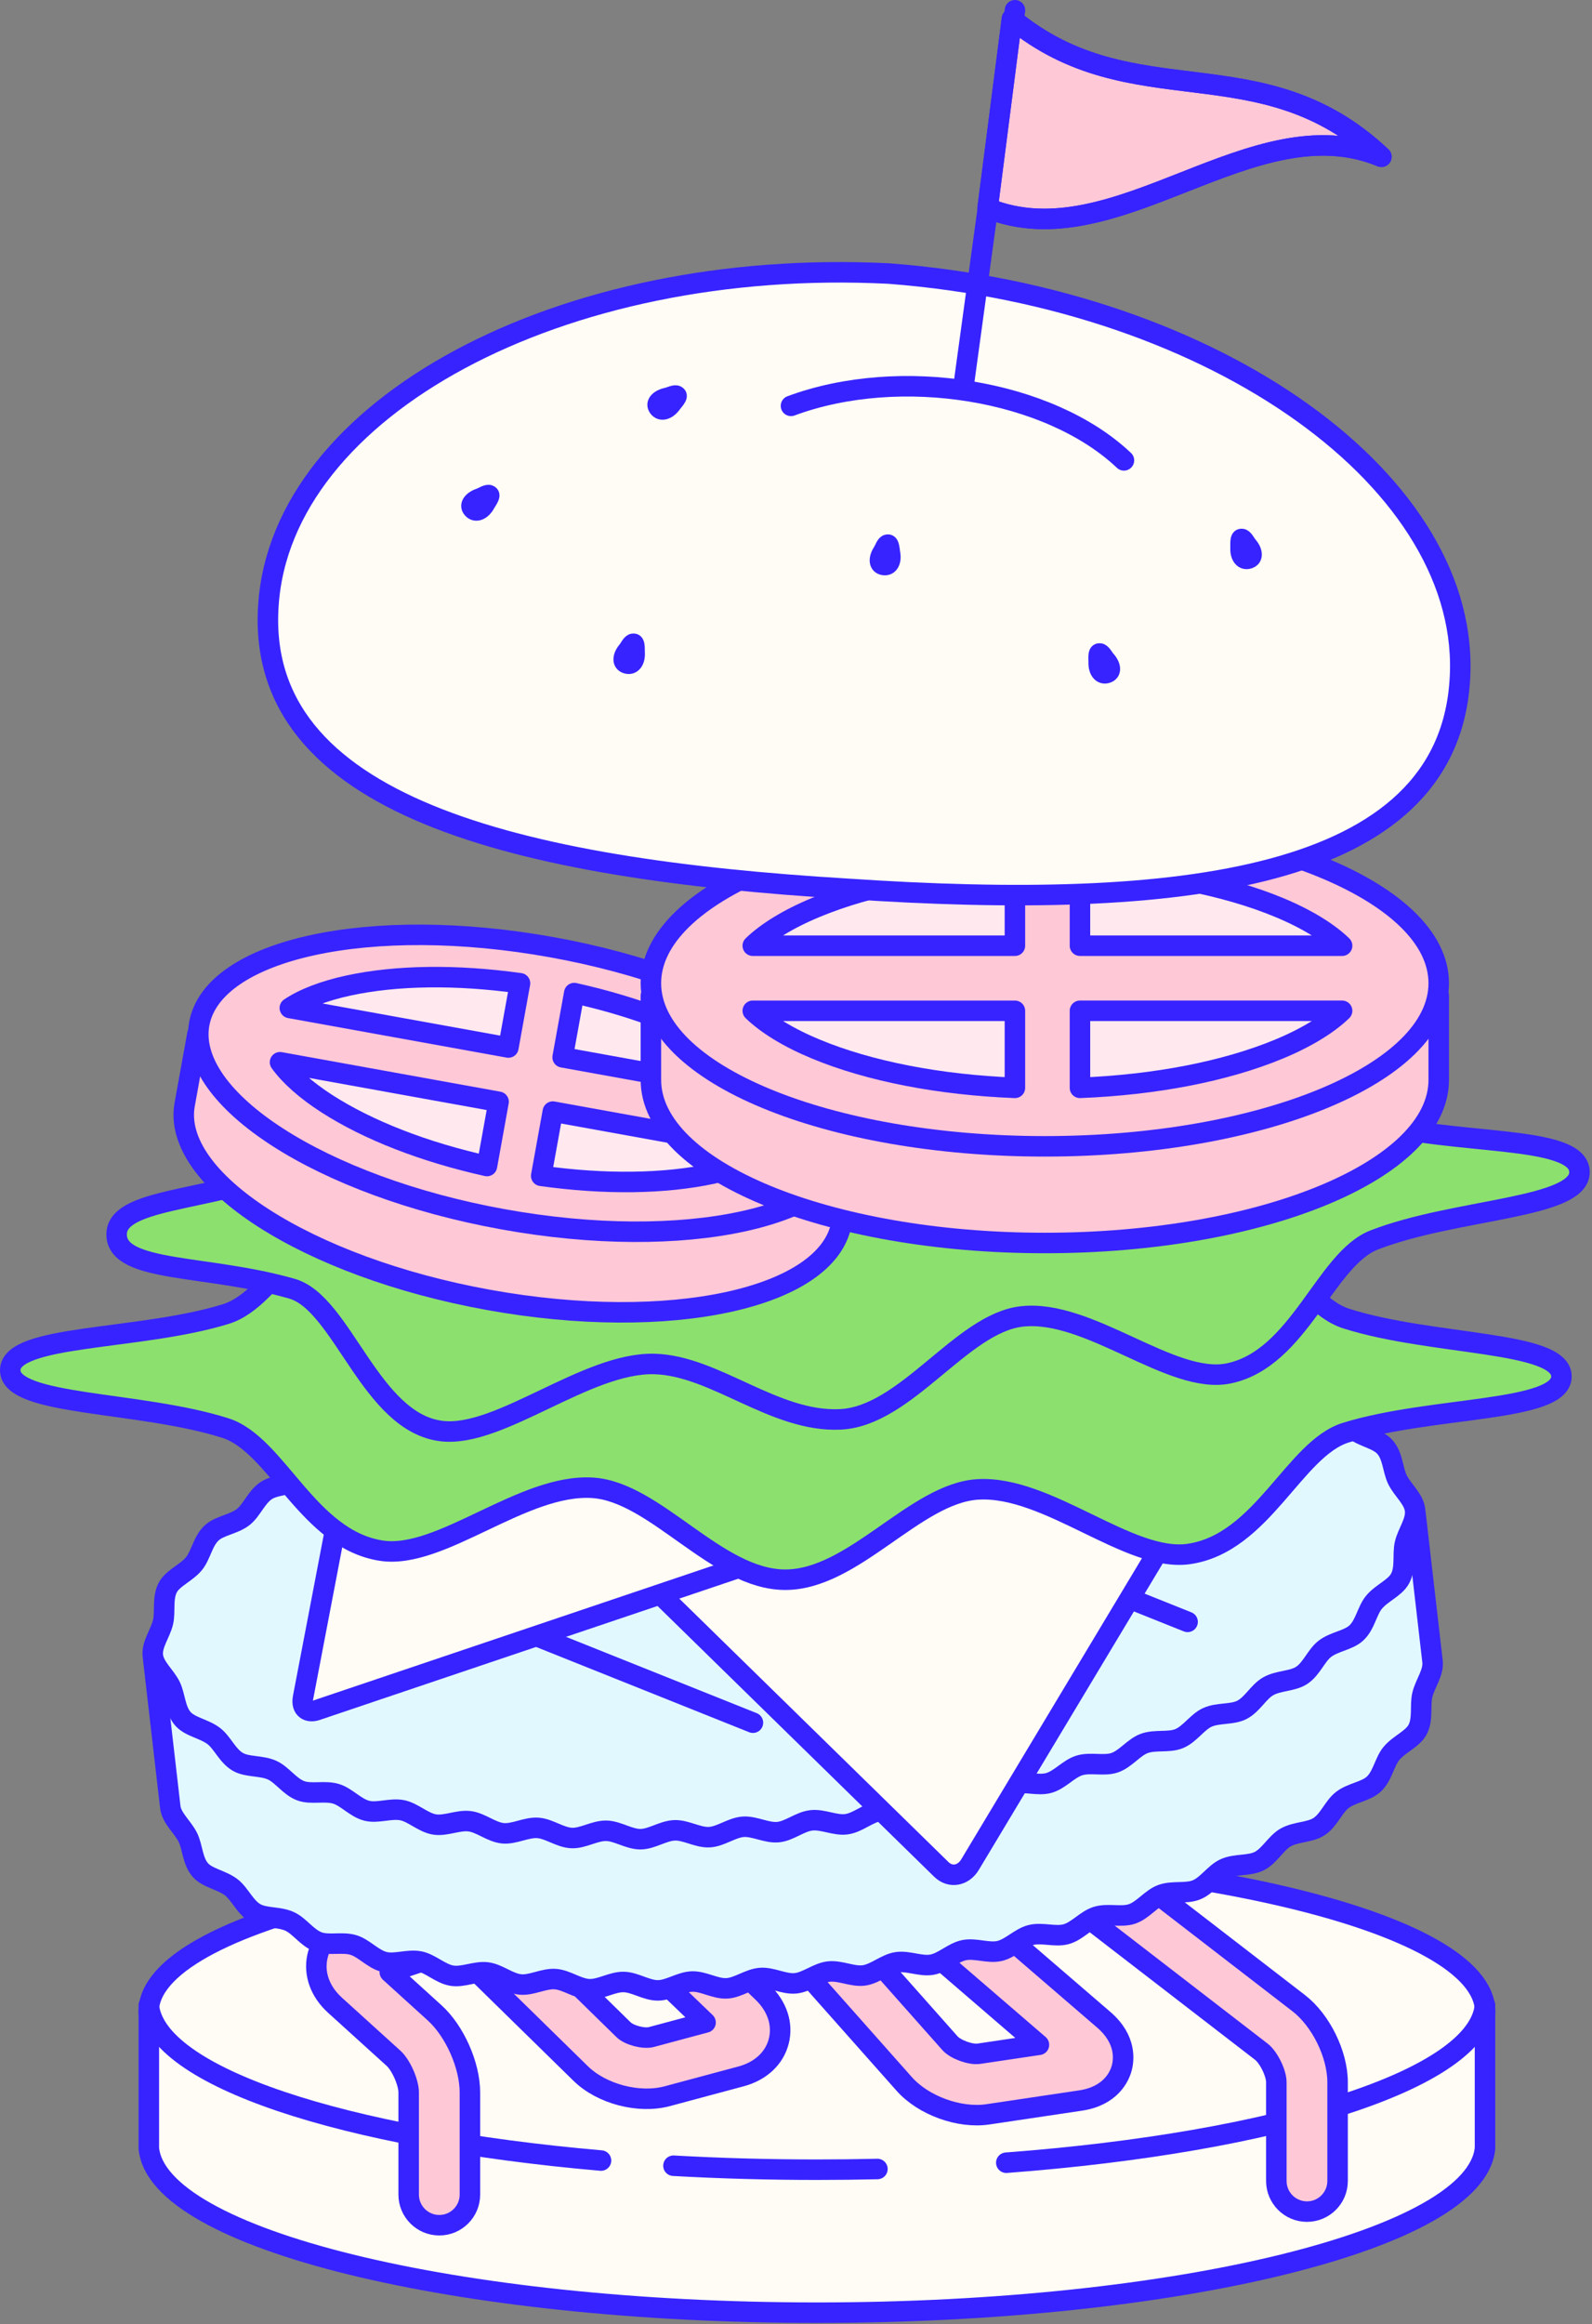 <?xml version="1.0" encoding="UTF-8"?>
<svg width="233px" height="340px" viewBox="0 0 233 340" version="1.1" xmlns="http://www.w3.org/2000/svg" xmlns:xlink="http://www.w3.org/1999/xlink">
    <rect x="0" y="0" width="233" height="340" fill="#808080" stroke="none"/>
    <!-- Generator: Sketch 47.1 (45422) - http://www.bohemiancoding.com/sketch -->
    <title>Burger Illustration</title>
    <desc>Created with Sketch.</desc>
    <defs></defs>
    <g id="Page-1" stroke="none" stroke-width="1" fill="none" fill-rule="evenodd">
        <g id="21-by-2050" transform="translate(-433, -7795)">
            <g id="Burger-Illustration" transform="translate(434, 7796)">
                <path d="M118.561,269.818 C63.325,269.818 19.547,280.589 20.782,293.872 L20.782,313.284 C22.016,326.568 65.794,337.339 118.561,337.339 C171.327,337.339 215.104,326.57 216.339,313.284 L216.339,293.872 C217.574,280.587 173.795,269.818 118.561,269.818" id="Fill-1" fill="#FFFCF5"></path>
                <path d="M118.561,269.818 C63.325,269.818 19.547,280.589 20.782,293.872 L20.782,313.284 C22.016,326.568 65.794,337.339 118.561,337.339 C171.327,337.339 215.104,326.57 216.339,313.284 L216.339,293.872 C217.574,280.587 173.795,269.818 118.561,269.818 Z" id="Stroke-3" stroke="#3723FF" stroke-width="3" stroke-linecap="round" stroke-linejoin="round"></path>
                <path d="M146.279,315.399 C185.854,312.416 215.328,303.232 216.339,292.366" id="Stroke-5" stroke="#3723FF" stroke-width="3" stroke-linecap="round" stroke-linejoin="round"></path>
                <path d="M97.566,315.839 C104.34,316.219 111.367,316.419 118.561,316.419 C121.544,316.419 124.497,316.385 127.416,316.318" id="Stroke-7" stroke="#3723FF" stroke-width="3" stroke-linecap="round" stroke-linejoin="round"></path>
                <path d="M20.781,292.365 C21.758,302.873 49.354,311.807 86.962,315.083" id="Stroke-9" stroke="#3723FF" stroke-width="3" stroke-linecap="round" stroke-linejoin="round"></path>
                <path d="M63.294,324.542 C60.818,324.542 58.812,322.536 58.812,320.061 L58.812,305.12 C58.812,303.638 57.692,301.113 56.594,300.117 L48.037,292.363 C45.859,290.391 44.914,287.814 45.443,285.296 C45.973,282.779 47.875,280.802 50.665,279.872 L60.639,276.548 C64.814,275.155 70.33,276.43 73.474,279.506 L90.262,295.944 C91.087,296.752 93.219,297.309 94.332,297.012 L102.265,294.883 L86.19,279.434 C83.981,277.312 83.153,274.675 83.92,272.198 C84.687,269.723 86.858,268.015 89.879,267.511 L100.97,265.662 C105.169,264.965 110.456,266.835 113.276,270.015 L138.041,297.923 C138.849,298.833 141.063,299.632 142.259,299.456 L151.057,298.146 L126.393,276.907 C123.02,274.002 123.451,270.937 123.794,269.754 C124.136,268.571 125.406,265.749 129.81,265.094 L143.363,263.075 C147.248,262.499 152.522,263.869 155.63,266.267 L189.076,292.057 C192.318,294.557 194.765,299.531 194.765,303.627 L194.765,318.068 C194.765,320.544 192.759,322.551 190.283,322.551 C187.808,322.551 185.801,320.544 185.801,318.068 L185.801,303.627 C185.801,302.277 184.671,299.98 183.602,299.154 L150.156,273.365 C148.951,272.436 146.19,271.717 144.683,271.941 L135.886,273.252 L160.55,294.49 C163.923,297.396 163.491,300.46 163.148,301.643 C162.807,302.826 161.536,305.647 157.133,306.303 L143.579,308.322 C139.396,308.945 134.139,307.03 131.336,303.872 L106.571,275.964 C105.781,275.073 103.614,274.31 102.443,274.504 L95.246,275.704 L110.615,290.47 C112.757,292.526 113.616,295.138 112.975,297.634 C112.333,300.13 110.32,302.003 107.453,302.771 L96.654,305.669 C92.504,306.781 87.061,305.355 83.989,302.349 L67.202,285.911 C66.455,285.179 64.47,284.721 63.473,285.051 L56.052,287.524 L62.613,293.476 C65.556,296.142 67.775,301.148 67.775,305.12 L67.775,320.061 C67.775,322.536 65.769,324.542 63.294,324.542" id="Fill-11" fill="#FFC8D7"></path>
                <path d="M63.294,324.542 C60.818,324.542 58.812,322.536 58.812,320.061 L58.812,305.12 C58.812,303.638 57.692,301.113 56.594,300.117 L48.037,292.363 C45.859,290.391 44.914,287.814 45.443,285.296 C45.973,282.779 47.875,280.802 50.665,279.872 L60.639,276.548 C64.814,275.155 70.33,276.43 73.474,279.506 L90.262,295.944 C91.087,296.752 93.219,297.309 94.332,297.012 L102.265,294.883 L86.19,279.434 C83.981,277.312 83.153,274.675 83.92,272.198 C84.687,269.723 86.858,268.015 89.879,267.511 L100.97,265.662 C105.169,264.965 110.456,266.835 113.276,270.015 L138.041,297.923 C138.849,298.833 141.063,299.632 142.259,299.456 L151.057,298.146 L126.393,276.907 C123.02,274.002 123.451,270.937 123.794,269.754 C124.136,268.571 125.406,265.749 129.81,265.094 L143.363,263.075 C147.248,262.499 152.522,263.869 155.63,266.267 L189.076,292.057 C192.318,294.557 194.765,299.531 194.765,303.627 L194.765,318.068 C194.765,320.544 192.759,322.551 190.283,322.551 C187.808,322.551 185.801,320.544 185.801,318.068 L185.801,303.627 C185.801,302.277 184.671,299.98 183.602,299.154 L150.156,273.365 C148.951,272.436 146.19,271.717 144.683,271.941 L135.886,273.252 L160.55,294.49 C163.923,297.396 163.491,300.46 163.148,301.643 C162.807,302.826 161.536,305.647 157.133,306.303 L143.579,308.322 C139.396,308.945 134.139,307.03 131.336,303.872 L106.571,275.964 C105.781,275.073 103.614,274.31 102.443,274.504 L95.246,275.704 L110.615,290.47 C112.757,292.526 113.616,295.138 112.975,297.634 C112.333,300.13 110.32,302.003 107.453,302.771 L96.654,305.669 C92.504,306.781 87.061,305.355 83.989,302.349 L67.202,285.911 C66.455,285.179 64.47,284.721 63.473,285.051 L56.052,287.524 L62.613,293.476 C65.556,296.142 67.775,301.148 67.775,305.12 L67.775,320.061 C67.775,322.536 65.769,324.542 63.294,324.542 Z" id="Stroke-13" stroke="#3723FF" stroke-width="3" stroke-linecap="round" stroke-linejoin="round"></path>
                <g id="Group-18" transform="translate(21, 219.838)">
                    <path d="M0.447,22.068 L2.92,43.514 C3.11,45.172 4.733,46.432 5.491,47.963 C6.202,49.397 6.163,51.442 7.337,52.756 C8.391,53.938 10.443,54.189 11.847,55.267 C13.109,56.235 13.839,58.16 15.363,59.039 C16.75,59.839 18.793,59.531 20.384,60.255 C21.851,60.922 22.945,62.669 24.575,63.267 C26.097,63.827 28.069,63.214 29.724,63.711 C31.284,64.179 32.582,65.782 34.252,66.194 C35.84,66.586 37.739,65.776 39.421,66.115 C41.029,66.439 42.463,67.923 44.151,68.199 C45.774,68.463 47.605,67.51 49.298,67.727 C50.931,67.936 52.463,69.321 54.157,69.485 C55.801,69.645 57.571,68.582 59.268,68.698 C60.917,68.811 62.523,70.106 64.219,70.177 C65.873,70.247 67.583,69.091 69.276,69.12 C70.933,69.148 72.603,70.361 74.296,70.349 C75.955,70.339 77.608,69.103 79.299,69.053 C80.959,69.004 82.682,70.139 84.37,70.052 C86.03,69.966 87.627,68.659 89.311,68.536 C90.969,68.415 92.74,69.475 94.42,69.316 C96.077,69.16 97.618,67.787 99.292,67.594 C100.968,67.401 102.784,68.386 104.434,68.162 C106.107,67.934 107.592,66.498 109.236,66.239 C110.903,65.975 112.755,66.884 114.389,66.59 C116.053,66.292 117.474,64.794 119.102,64.464 C120.759,64.128 122.649,64.955 124.266,64.589 C125.918,64.214 127.267,62.653 128.875,62.249 C130.517,61.835 132.446,62.571 134.04,62.127 C135.675,61.673 136.944,60.046 138.523,59.56 C140.148,59.061 142.113,59.694 143.676,59.165 C145.289,58.619 146.464,56.923 148.007,56.347 C149.605,55.752 151.605,56.261 153.125,55.635 C154.705,54.984 155.763,53.213 157.255,52.531 C158.814,51.819 160.847,52.175 162.303,51.433 C163.837,50.652 164.736,48.796 166.148,47.985 C167.645,47.125 169.704,47.274 171.058,46.384 C172.509,45.43 173.177,43.479 174.455,42.496 C175.84,41.43 177.899,41.265 179.068,40.171 C180.353,38.967 180.626,36.927 181.634,35.698 C182.757,34.329 184.698,33.617 185.457,32.226 C186.301,30.679 185.799,28.696 186.165,27.137 C186.555,25.473 187.849,23.876 187.658,22.217 L185.185,0.771" id="Fill-15" fill="#E2F8FF"></path>
                    <path d="M0.447,22.068 L2.92,43.514 C3.11,45.172 4.733,46.432 5.491,47.963 C6.202,49.397 6.163,51.442 7.337,52.756 C8.391,53.938 10.443,54.189 11.847,55.267 C13.109,56.235 13.839,58.16 15.363,59.039 C16.75,59.839 18.793,59.531 20.384,60.255 C21.851,60.922 22.945,62.669 24.575,63.267 C26.097,63.827 28.069,63.214 29.724,63.711 C31.284,64.179 32.582,65.782 34.252,66.194 C35.84,66.586 37.739,65.776 39.421,66.115 C41.029,66.439 42.463,67.923 44.151,68.199 C45.774,68.463 47.605,67.51 49.298,67.727 C50.931,67.936 52.463,69.321 54.157,69.485 C55.801,69.645 57.571,68.582 59.268,68.698 C60.917,68.811 62.523,70.106 64.219,70.177 C65.873,70.247 67.583,69.091 69.276,69.12 C70.933,69.148 72.603,70.361 74.296,70.349 C75.955,70.339 77.608,69.103 79.299,69.053 C80.959,69.004 82.682,70.139 84.37,70.052 C86.03,69.966 87.627,68.659 89.311,68.536 C90.969,68.415 92.74,69.475 94.42,69.316 C96.077,69.16 97.618,67.787 99.292,67.594 C100.968,67.401 102.784,68.386 104.434,68.162 C106.107,67.934 107.592,66.498 109.236,66.239 C110.903,65.975 112.755,66.884 114.389,66.59 C116.053,66.292 117.474,64.794 119.102,64.464 C120.759,64.128 122.649,64.955 124.266,64.589 C125.918,64.214 127.267,62.653 128.875,62.249 C130.517,61.835 132.446,62.571 134.04,62.127 C135.675,61.673 136.944,60.046 138.523,59.56 C140.148,59.061 142.113,59.694 143.676,59.165 C145.289,58.619 146.464,56.923 148.007,56.347 C149.605,55.752 151.605,56.261 153.125,55.635 C154.705,54.984 155.763,53.213 157.255,52.531 C158.814,51.819 160.847,52.175 162.303,51.433 C163.837,50.652 164.736,48.796 166.148,47.985 C167.645,47.125 169.704,47.274 171.058,46.384 C172.509,45.43 173.177,43.479 174.455,42.496 C175.84,41.43 177.899,41.265 179.068,40.171 C180.353,38.967 180.626,36.927 181.634,35.698 C182.757,34.329 184.698,33.617 185.457,32.226 C186.301,30.679 185.799,28.696 186.165,27.137 C186.555,25.473 187.849,23.876 187.658,22.217 L185.185,0.771" id="Stroke-17" stroke="#3723FF" stroke-width="3" stroke-linecap="round" stroke-linejoin="round"></path>
                </g>
                <path d="M206.108,219.935 C206.299,221.593 205.005,223.191 204.616,224.855 C204.25,226.414 204.753,228.397 203.908,229.944 C203.149,231.334 201.208,232.046 200.086,233.415 C199.077,234.645 198.803,236.685 197.519,237.888 C196.35,238.983 194.291,239.148 192.906,240.214 C191.629,241.198 190.96,243.148 189.508,244.102 C188.155,244.992 186.096,244.842 184.599,245.703 C183.187,246.513 182.287,248.37 180.754,249.151 C179.298,249.893 177.264,249.537 175.705,250.249 C174.213,250.93 173.156,252.702 171.575,253.353 C170.055,253.979 168.055,253.469 166.458,254.065 C164.915,254.641 163.739,256.336 162.127,256.882 C160.564,257.412 158.599,256.779 156.974,257.278 C155.394,257.763 154.125,259.39 152.49,259.845 C150.896,260.289 148.968,259.553 147.325,259.966 C145.718,260.371 144.368,261.932 142.717,262.306 C141.1,262.672 139.21,261.845 137.552,262.181 C135.924,262.511 134.504,264.009 132.84,264.308 C131.206,264.602 129.354,263.693 127.687,263.956 C126.043,264.215 124.558,265.652 122.884,265.879 C121.234,266.104 119.42,265.119 117.743,265.312 C116.068,265.504 114.527,266.877 112.871,267.034 C111.191,267.193 109.42,266.132 107.761,266.253 C106.078,266.377 104.48,267.684 102.821,267.77 C101.133,267.857 99.41,266.721 97.75,266.771 C96.059,266.821 94.406,268.056 92.747,268.068 C91.053,268.079 89.384,266.866 87.727,266.837 C86.033,266.809 84.323,267.964 82.67,267.895 C80.974,267.824 79.368,266.529 77.718,266.415 C76.022,266.299 74.252,267.363 72.608,267.203 C70.913,267.039 69.382,265.654 67.748,265.445 C66.056,265.228 64.224,266.18 62.602,265.916 C60.914,265.642 59.479,264.157 57.872,263.832 C56.19,263.494 54.291,264.303 52.703,263.912 C51.033,263.499 49.734,261.897 48.175,261.428 C46.52,260.931 44.547,261.544 43.026,260.986 C41.396,260.386 40.301,258.639 38.834,257.972 C37.243,257.248 35.201,257.557 33.813,256.756 C32.289,255.877 31.56,253.953 30.298,252.985 C28.894,251.908 26.842,251.656 25.787,250.474 C24.613,249.16 24.652,247.115 23.942,245.68 C23.184,244.15 21.561,242.889 21.371,241.232 C21.179,239.574 22.473,237.976 22.863,236.312 C23.229,234.753 22.726,232.77 23.571,231.222 C24.33,229.832 26.271,229.121 27.393,227.751 C28.402,226.522 28.674,224.482 29.96,223.279 C31.129,222.184 33.188,222.019 34.573,220.953 C35.85,219.969 36.518,218.019 37.97,217.065 C39.324,216.175 41.382,216.325 42.879,215.464 C44.292,214.653 45.191,212.797 46.724,212.016 C48.18,211.274 50.213,211.63 51.774,210.917 C53.265,210.237 54.323,208.465 55.904,207.814 C57.423,207.188 59.423,207.698 61.021,207.102 C62.564,206.526 63.739,204.83 65.352,204.285 C66.915,203.755 68.879,204.388 70.504,203.889 C72.084,203.404 73.354,201.777 74.988,201.322 C76.583,200.878 78.51,201.614 80.154,201.201 C81.76,200.796 83.11,199.235 84.761,198.861 C86.379,198.495 88.269,199.322 89.926,198.986 C91.554,198.656 92.974,197.158 94.638,196.858 C96.273,196.564 98.125,197.474 99.792,197.21 C101.436,196.952 102.92,195.515 104.593,195.288 C106.245,195.062 108.059,196.048 109.736,195.855 C111.411,195.663 112.951,194.29 114.608,194.133 C116.288,193.974 118.058,195.035 119.716,194.914 C121.401,194.79 122.999,193.483 124.658,193.397 C126.345,193.31 128.069,194.446 129.729,194.396 C131.42,194.346 133.073,193.111 134.732,193.099 C136.425,193.087 138.094,194.301 139.752,194.33 C141.446,194.358 143.156,193.203 144.808,193.272 C146.504,193.343 148.111,194.638 149.759,194.751 C151.457,194.867 153.227,193.804 154.871,193.964 C156.566,194.128 158.096,195.512 159.731,195.722 C161.422,195.939 163.254,194.987 164.877,195.25 C166.565,195.525 167.999,197.01 169.607,197.334 C171.289,197.673 173.188,196.864 174.776,197.255 C176.446,197.667 177.745,199.27 179.303,199.739 C180.959,200.236 182.93,199.623 184.453,200.181 C186.083,200.781 187.177,202.528 188.644,203.195 C190.236,203.918 192.278,203.61 193.665,204.411 C195.189,205.29 195.919,207.214 197.18,208.182 C198.585,209.259 200.636,209.511 201.691,210.693 C202.865,212.007 202.827,214.052 203.537,215.487 C204.295,217.017 205.918,218.278 206.108,219.935" id="Fill-19" fill="#E2F8FF"></path>
                <path d="M206.108,219.935 C206.299,221.593 205.005,223.191 204.616,224.855 C204.25,226.414 204.753,228.397 203.908,229.944 C203.149,231.334 201.208,232.046 200.086,233.415 C199.077,234.645 198.803,236.685 197.519,237.888 C196.35,238.983 194.291,239.148 192.906,240.214 C191.629,241.198 190.96,243.148 189.508,244.102 C188.155,244.992 186.096,244.842 184.599,245.703 C183.187,246.513 182.287,248.37 180.754,249.151 C179.298,249.893 177.264,249.537 175.705,250.249 C174.213,250.93 173.156,252.702 171.575,253.353 C170.055,253.979 168.055,253.469 166.458,254.065 C164.915,254.641 163.739,256.336 162.127,256.882 C160.564,257.412 158.599,256.779 156.974,257.278 C155.394,257.763 154.125,259.39 152.49,259.845 C150.896,260.289 148.968,259.553 147.325,259.966 C145.718,260.371 144.368,261.932 142.717,262.306 C141.1,262.672 139.21,261.845 137.552,262.181 C135.924,262.511 134.504,264.009 132.84,264.308 C131.206,264.602 129.354,263.693 127.687,263.956 C126.043,264.215 124.558,265.652 122.884,265.879 C121.234,266.104 119.42,265.119 117.743,265.312 C116.068,265.504 114.527,266.877 112.871,267.034 C111.191,267.193 109.42,266.132 107.761,266.253 C106.078,266.377 104.48,267.684 102.821,267.77 C101.133,267.857 99.41,266.721 97.75,266.771 C96.059,266.821 94.406,268.056 92.747,268.068 C91.053,268.079 89.384,266.866 87.727,266.837 C86.033,266.809 84.323,267.964 82.67,267.895 C80.974,267.824 79.368,266.529 77.718,266.415 C76.022,266.299 74.252,267.363 72.608,267.203 C70.913,267.039 69.382,265.654 67.748,265.445 C66.056,265.228 64.224,266.18 62.602,265.916 C60.914,265.642 59.479,264.157 57.872,263.832 C56.19,263.494 54.291,264.303 52.703,263.912 C51.033,263.499 49.734,261.897 48.175,261.428 C46.52,260.931 44.547,261.544 43.026,260.986 C41.396,260.386 40.301,258.639 38.834,257.972 C37.243,257.248 35.201,257.557 33.813,256.756 C32.289,255.877 31.56,253.953 30.298,252.985 C28.894,251.908 26.842,251.656 25.787,250.474 C24.613,249.16 24.652,247.115 23.942,245.68 C23.184,244.15 21.561,242.889 21.371,241.232 C21.179,239.574 22.473,237.976 22.863,236.312 C23.229,234.753 22.726,232.77 23.571,231.222 C24.33,229.832 26.271,229.121 27.393,227.751 C28.402,226.522 28.674,224.482 29.96,223.279 C31.129,222.184 33.188,222.019 34.573,220.953 C35.85,219.969 36.518,218.019 37.97,217.065 C39.324,216.175 41.382,216.325 42.879,215.464 C44.292,214.653 45.191,212.797 46.724,212.016 C48.18,211.274 50.213,211.63 51.774,210.917 C53.265,210.237 54.323,208.465 55.904,207.814 C57.423,207.188 59.423,207.698 61.021,207.102 C62.564,206.526 63.739,204.83 65.352,204.285 C66.915,203.755 68.879,204.388 70.504,203.889 C72.084,203.404 73.354,201.777 74.988,201.322 C76.583,200.878 78.51,201.614 80.154,201.201 C81.76,200.796 83.11,199.235 84.761,198.861 C86.379,198.495 88.269,199.322 89.926,198.986 C91.554,198.656 92.974,197.158 94.638,196.858 C96.273,196.564 98.125,197.474 99.792,197.21 C101.436,196.952 102.92,195.515 104.593,195.288 C106.245,195.062 108.059,196.048 109.736,195.855 C111.411,195.663 112.951,194.29 114.608,194.133 C116.288,193.974 118.058,195.035 119.716,194.914 C121.401,194.79 122.999,193.483 124.658,193.397 C126.345,193.31 128.069,194.446 129.729,194.396 C131.42,194.346 133.073,193.111 134.732,193.099 C136.425,193.087 138.094,194.301 139.752,194.33 C141.446,194.358 143.156,193.203 144.808,193.272 C146.504,193.343 148.111,194.638 149.759,194.751 C151.457,194.867 153.227,193.804 154.871,193.964 C156.566,194.128 158.096,195.512 159.731,195.722 C161.422,195.939 163.254,194.987 164.877,195.25 C166.565,195.525 167.999,197.01 169.607,197.334 C171.289,197.673 173.188,196.864 174.776,197.255 C176.446,197.667 177.745,199.27 179.303,199.739 C180.959,200.236 182.93,199.623 184.453,200.181 C186.083,200.781 187.177,202.528 188.644,203.195 C190.236,203.918 192.278,203.61 193.665,204.411 C195.189,205.29 195.919,207.214 197.18,208.182 C198.585,209.259 200.636,209.511 201.691,210.693 C202.865,212.007 202.827,214.052 203.537,215.487 C204.295,217.017 205.918,218.278 206.108,219.935 Z" id="Stroke-21" stroke="#3723FF" stroke-width="3" stroke-linecap="round" stroke-linejoin="round"></path>
                <path d="M50.782,227.659 L109.198,251.025" id="Stroke-23" stroke="#3723FF" stroke-width="3" stroke-linecap="round" stroke-linejoin="round"></path>
                <path d="M83.641,218.897 L142.057,242.263" id="Stroke-25" stroke="#3723FF" stroke-width="3" stroke-linecap="round" stroke-linejoin="round"></path>
                <path d="M114.398,212.908 L172.814,236.274" id="Stroke-27" stroke="#3723FF" stroke-width="3" stroke-linecap="round" stroke-linejoin="round"></path>
                <path d="M134.316,178.022 C132.694,177.595 130.15,178.003 128.664,178.927 L77.855,210.528 C76.369,211.452 76.224,213.257 77.535,214.539 L136.768,272.487 C138.079,273.769 139.969,273.453 140.971,271.785 L186.866,195.34 C187.868,193.672 187.359,191.959 185.737,191.533 L134.316,178.022 Z" id="Fill-29" fill="#FFFCF5"></path>
                <path d="M134.316,178.022 C132.694,177.595 130.15,178.003 128.664,178.927 L77.855,210.528 C76.369,211.452 76.224,213.257 77.535,214.539 L136.768,272.487 C138.079,273.769 139.969,273.453 140.971,271.785 L186.866,195.34 C187.868,193.672 187.359,191.959 185.737,191.533 L134.316,178.022 Z" id="Stroke-31" stroke="#3723FF" stroke-width="3" stroke-linecap="round" stroke-linejoin="round"></path>
                <path d="M112.656,179.004 C112.037,177.508 110.155,176.375 108.474,176.486 L59.304,179.757 C57.624,179.868 55.999,181.267 55.693,182.863 L43.351,247.369 C43.046,248.966 44.067,249.744 45.622,249.099 L124.633,222.447 C126.186,221.801 136.911,202.992 136.292,201.495 L112.656,179.004 Z" id="Fill-33" fill="#FFFCF5"></path>
                <path d="M112.656,179.004 C112.037,177.508 110.155,176.375 108.474,176.486 L59.304,179.757 C57.624,179.868 55.999,181.267 55.693,182.863 L43.351,247.369 C43.046,248.966 44.067,249.744 45.622,249.099 L124.633,222.447 C126.186,221.801 136.911,202.992 136.292,201.495 L112.656,179.004 Z" id="Stroke-35" stroke="#3723FF" stroke-width="3" stroke-linecap="round" stroke-linejoin="round"></path>
                <path d="M227.529,200.377 C227.508,205.638 208.604,204.687 195.981,208.588 C188.425,210.924 183.769,224.783 172.995,226.342 C164.266,227.605 152.368,216.272 142.104,216.896 C132.927,217.453 123.903,230.149 113.891,230.108 C103.883,230.067 94.966,217.299 85.797,216.667 C75.537,215.96 63.547,227.195 54.828,225.861 C44.065,224.216 39.52,210.318 31.982,207.922 C19.389,203.917 0.478,204.714 0.5,199.453 C0.521,194.192 19.425,195.144 32.048,191.242 C39.603,188.906 44.259,175.047 55.033,173.488 C63.762,172.226 75.66,183.559 85.924,182.935 C95.1,182.377 104.125,169.681 114.137,169.722 C124.145,169.763 133.063,182.531 142.232,183.163 C152.491,183.87 164.481,172.635 173.201,173.969 C183.963,175.615 188.508,189.512 196.046,191.908 C208.638,195.913 227.55,195.117 227.529,200.377" id="Fill-37" fill="#8CE06E"></path>
                <path d="M227.529,200.377 C227.508,205.638 208.604,204.687 195.981,208.588 C188.425,210.924 183.769,224.783 172.995,226.342 C164.266,227.605 152.368,216.272 142.104,216.896 C132.927,217.453 123.903,230.149 113.891,230.108 C103.883,230.067 94.966,217.299 85.797,216.667 C75.537,215.96 63.547,227.195 54.828,225.861 C44.065,224.216 39.52,210.318 31.982,207.922 C19.389,203.917 0.478,204.714 0.5,199.453 C0.521,194.192 19.425,195.144 32.048,191.242 C39.603,188.906 44.259,175.047 55.033,173.488 C63.762,172.226 75.66,183.559 85.924,182.935 C95.1,182.377 104.125,169.681 114.137,169.722 C124.145,169.763 133.063,182.531 142.232,183.163 C152.491,183.87 164.481,172.635 173.201,173.969 C183.963,175.615 188.508,189.512 196.046,191.908 C208.638,195.913 227.55,195.117 227.529,200.377 Z" id="Stroke-39" stroke="#3723FF" stroke-width="3" stroke-linecap="round" stroke-linejoin="round"></path>
                <path d="M230.167,170.377 C230.413,175.837 212.112,175.752 200.122,180.403 C192.944,183.188 189.151,197.792 178.827,199.924 C170.463,201.651 158.401,190.458 148.522,191.595 C139.69,192.611 131.619,206.218 121.95,206.653 C112.285,207.088 103.636,198.764 94.751,198.545 C84.809,198.301 72.177,209.338 63.689,208.369 C53.215,207.175 49.14,189.664 41.739,187.536 C29.377,183.981 16.318,185.209 16.072,179.749 C15.826,174.289 28.966,174.875 40.957,170.224 C48.134,167.439 52.876,163 63.199,160.868 C71.563,159.142 82.678,160.169 92.557,159.031 C101.389,158.015 109.459,144.409 119.128,143.974 C128.794,143.538 138.051,156.364 146.937,156.582 C156.878,156.826 167.886,144.595 176.372,145.563 C186.847,146.758 191.939,160.963 199.339,163.091 C211.701,166.646 229.921,164.917 230.167,170.377" id="Fill-41" fill="#8CE06E"></path>
                <path d="M230.167,170.377 C230.413,175.837 212.112,175.752 200.122,180.403 C192.944,183.188 189.151,197.792 178.827,199.924 C170.463,201.651 158.401,190.458 148.522,191.595 C139.69,192.611 131.619,206.218 121.95,206.653 C112.285,207.088 103.636,198.764 94.751,198.545 C84.809,198.301 72.177,209.338 63.689,208.369 C53.215,207.175 49.14,189.664 41.739,187.536 C29.377,183.981 16.318,185.209 16.072,179.749 C15.826,174.289 28.966,174.875 40.957,170.224 C48.134,167.439 52.876,163 63.199,160.868 C71.563,159.142 82.678,160.169 92.557,159.031 C101.389,158.015 109.459,144.409 119.128,143.974 C128.794,143.538 138.051,156.364 146.937,156.582 C156.878,156.826 167.886,144.595 176.372,145.563 C186.847,146.758 191.939,160.963 199.339,163.091 C211.701,166.646 229.921,164.917 230.167,170.377 Z" id="Stroke-43" stroke="#3723FF" stroke-width="3" stroke-linecap="round" stroke-linejoin="round"></path>
                <g id="Group-48" transform="translate(25, 149.838)">
                    <path d="M2.888,0.465 L1.03,10.743 C-0.958,21.732 18.952,34.531 45.499,39.331 C72.046,44.132 95.177,39.114 97.163,28.126 L99.023,17.847" id="Fill-45" fill="#FFC8D7"></path>
                    <path d="M2.888,0.465 L1.03,10.743 C-0.958,21.732 18.952,34.531 45.499,39.331 C72.046,44.132 95.177,39.114 97.163,28.126 L99.023,17.847" id="Stroke-47" stroke="#3723FF" stroke-width="3" stroke-linecap="round" stroke-linejoin="round"></path>
                </g>
                <path d="M124.295,166.174 C122.309,177.162 99.178,182.18 72.631,177.379 C46.084,172.579 26.174,159.779 28.161,148.791 C30.149,137.802 53.279,132.785 79.826,137.585 C106.373,142.385 126.282,155.185 124.295,166.174" id="Fill-49" fill="#FFC8D7"></path>
                <path d="M124.295,166.174 C122.309,177.162 99.178,182.18 72.631,177.379 C46.084,172.579 26.174,159.779 28.161,148.791 C30.149,137.802 53.279,132.785 79.826,137.585 C106.373,142.385 126.282,155.185 124.295,166.174 Z" id="Stroke-51" stroke="#3723FF" stroke-width="3" stroke-linecap="round" stroke-linejoin="round"></path>
                <path d="M41.419,146.465 C43.425,145.117 46.378,143.966 49.988,143.183 C57.024,141.656 65.823,141.55 75.106,142.849 L73.406,152.249 L41.419,146.465 Z" id="Fill-53" fill="#FFE9EF"></path>
                <path d="M41.419,146.465 C43.425,145.117 46.378,143.966 49.988,143.183 C57.024,141.656 65.823,141.55 75.106,142.849 L73.406,152.249 L41.419,146.465 Z" id="Stroke-55" stroke="#3723FF" stroke-width="3" stroke-linecap="round" stroke-linejoin="round"></path>
                <path d="M70.272,169.586 C61.122,167.553 52.918,164.371 46.862,160.479 C43.753,158.481 41.392,156.368 39.984,154.403 L71.971,160.188 L70.272,169.586 Z" id="Fill-57" fill="#FFE9EF"></path>
                <path d="M70.272,169.586 C61.122,167.553 52.918,164.371 46.862,160.479 C43.753,158.481 41.392,156.368 39.984,154.403 L71.971,160.188 L70.272,169.586 Z" id="Stroke-59" stroke="#3723FF" stroke-width="3" stroke-linecap="round" stroke-linejoin="round"></path>
                <path d="M79.909,161.623 L111.896,167.406 C109.889,168.754 106.937,169.905 103.327,170.688 C96.291,172.214 87.492,172.32 78.21,171.021 L79.909,161.623 Z" id="Fill-61" fill="#FFE9EF"></path>
                <path d="M79.909,161.623 L111.896,167.406 C109.889,168.754 106.937,169.905 103.327,170.688 C96.291,172.214 87.492,172.32 78.21,171.021 L79.909,161.623 Z" id="Stroke-63" stroke="#3723FF" stroke-width="3" stroke-linecap="round" stroke-linejoin="round"></path>
                <path d="M81.345,153.684 L83.044,144.285 C92.195,146.319 100.399,149.499 106.454,153.393 C109.563,155.391 111.925,157.503 113.332,159.468 L81.345,153.684 Z" id="Fill-65" fill="#FFE9EF"></path>
                <path d="M81.345,153.684 L83.044,144.285 C92.195,146.319 100.399,149.499 106.454,153.393 C109.563,155.391 111.925,157.503 113.332,159.468 L81.345,153.684 Z" id="Stroke-67" stroke="#3723FF" stroke-width="3" stroke-linecap="round" stroke-linejoin="round"></path>
                <g id="Group-72" transform="translate(94, 143.838)">
                    <path d="M0.264,0.816 L0.264,13.143 C0.264,26.323 26.076,37.008 57.916,37.008 C89.756,37.008 115.568,26.323 115.568,13.143 L115.568,0.816" id="Fill-69" fill="#FFC8D7"></path>
                    <path d="M0.264,0.816 L0.264,13.143 C0.264,26.323 26.076,37.008 57.916,37.008 C89.756,37.008 115.568,26.323 115.568,13.143 L115.568,0.816" id="Stroke-71" stroke="#3723FF" stroke-width="3" stroke-linecap="round" stroke-linejoin="round"></path>
                </g>
                <path d="M209.567,142.84 C209.567,156.021 183.756,166.705 151.917,166.705 C120.076,166.705 94.263,156.021 94.263,142.84 C94.263,129.66 120.076,118.976 151.917,118.976 C183.756,118.976 209.567,129.66 209.567,142.84" id="Fill-73" fill="#FFC8D7"></path>
                <path d="M209.567,142.84 C209.567,156.021 183.756,166.705 151.917,166.705 C120.076,166.705 94.263,156.021 94.263,142.84 C94.263,129.66 120.076,118.976 151.917,118.976 C183.756,118.976 209.567,129.66 209.567,142.84 Z" id="Stroke-75" stroke="#3723FF" stroke-width="3" stroke-linecap="round" stroke-linejoin="round"></path>
                <path d="M109.173,137.355 C111.221,135.369 114.408,133.411 118.437,131.743 C126.288,128.493 136.485,126.521 147.539,126.081 L147.539,137.355 L109.173,137.355 Z" id="Fill-77" fill="#FFE9EF"></path>
                <path d="M109.173,137.355 C111.221,135.369 114.408,133.411 118.437,131.743 C126.288,128.493 136.485,126.521 147.539,126.081 L147.539,137.355 L109.173,137.355 Z" id="Stroke-79" stroke="#3723FF" stroke-width="3" stroke-linecap="round" stroke-linejoin="round"></path>
                <path d="M147.539,158.149 C136.485,157.71 126.288,155.738 118.436,152.488 C114.408,150.82 111.222,148.863 109.173,146.877 L147.539,146.877 L147.539,158.149 Z" id="Fill-81" fill="#FFE9EF"></path>
                <path d="M147.539,158.149 C136.485,157.71 126.288,155.738 118.436,152.488 C114.408,150.82 111.222,148.863 109.173,146.877 L147.539,146.877 L147.539,158.149 Z" id="Stroke-83" stroke="#3723FF" stroke-width="3" stroke-linecap="round" stroke-linejoin="round"></path>
                <path d="M157.061,146.876 L195.427,146.876 C193.378,148.862 190.192,150.819 186.164,152.487 C178.312,155.737 168.115,157.709 157.061,158.148 L157.061,146.876 Z" id="Fill-85" fill="#FFE9EF"></path>
                <path d="M157.061,146.876 L195.427,146.876 C193.378,148.862 190.192,150.819 186.164,152.487 C178.312,155.737 168.115,157.709 157.061,158.148 L157.061,146.876 Z" id="Stroke-87" stroke="#3723FF" stroke-width="3" stroke-linecap="round" stroke-linejoin="round"></path>
                <path d="M157.061,137.355 L157.061,126.081 C168.115,126.521 178.312,128.493 186.164,131.743 C190.192,133.411 193.379,135.369 195.427,137.355 L157.061,137.355 Z" id="Fill-89" fill="#FFE9EF"></path>
                <path d="M157.061,137.355 L157.061,126.081 C168.115,126.521 178.312,128.493 186.164,131.743 C190.192,133.411 193.379,135.369 195.427,137.355 L157.061,137.355 Z" id="Stroke-91" stroke="#3723FF" stroke-width="3" stroke-linecap="round" stroke-linejoin="round"></path>
                <path d="M212.645,98.643 C210.685,127.981 171.477,132.289 123.03,129.031 C74.557,126.117 36.271,116.871 38.285,87.537 C40.181,58.704 80.933,36.576 129.128,39.023 C177.241,42.71 214.657,69.818 212.645,98.643" id="Fill-93" fill="#FFFCF5"></path>
                <path d="M212.645,98.643 C210.685,127.981 171.477,132.289 123.03,129.031 C74.557,126.117 36.271,116.871 38.285,87.537 C40.181,58.704 80.933,36.576 129.128,39.023 C177.241,42.71 214.657,69.818 212.645,98.643 Z" id="Stroke-95" stroke="#3723FF" stroke-width="3" stroke-linecap="round" stroke-linejoin="round"></path>
                <path d="M70.454,72.859 C69.752,74.162 68.576,74.572 67.828,73.775 C67.079,72.978 67.654,71.928 69.112,71.43 C69.551,71.281 70.235,70.774 70.723,70.965 C71.608,71.314 70.708,72.386 70.454,72.859" id="Fill-97" fill="#3723FF"></path>
                <path d="M70.454,72.859 C69.752,74.162 68.576,74.572 67.828,73.775 C67.079,72.978 67.654,71.928 69.112,71.43 C69.551,71.281 70.235,70.774 70.723,70.965 C71.608,71.314 70.708,72.386 70.454,72.859 Z" id="Stroke-99" stroke="#3723FF" stroke-width="2" stroke-linecap="round" stroke-linejoin="round"></path>
                <path d="M97.703,58.288 C96.845,59.499 95.627,59.768 94.982,58.89 C94.339,58.012 95.04,57.036 96.55,56.713 C97.004,56.616 97.746,56.193 98.206,56.44 C99.042,56.89 98.015,57.849 97.703,58.288" id="Fill-101" fill="#3723FF"></path>
                <path d="M97.703,58.288 C96.845,59.499 95.627,59.768 94.982,58.89 C94.339,58.012 95.04,57.036 96.55,56.713 C97.004,56.616 97.746,56.193 98.206,56.44 C99.042,56.89 98.015,57.849 97.703,58.288 Z" id="Stroke-103" stroke="#3723FF" stroke-width="2" stroke-linecap="round" stroke-linejoin="round"></path>
                <path d="M92.378,94.439 C92.482,95.905 91.703,96.851 90.635,96.552 C89.567,96.253 89.49,95.067 90.464,93.903 C90.757,93.553 91.066,92.773 91.585,92.69 C92.528,92.537 92.34,93.907 92.378,94.439" id="Fill-105" fill="#3723FF"></path>
                <path d="M92.378,94.439 C92.482,95.905 91.703,96.851 90.635,96.552 C89.567,96.253 89.49,95.067 90.464,93.903 C90.757,93.553 91.066,92.773 91.585,92.69 C92.528,92.537 92.34,93.907 92.378,94.439 Z" id="Stroke-107" stroke="#3723FF" stroke-width="2" stroke-linecap="round" stroke-linejoin="round"></path>
                <path d="M180.065,79.119 C179.985,80.586 180.781,81.52 181.843,81.204 C182.906,80.888 182.962,79.7 181.969,78.552 C181.67,78.207 181.347,77.432 180.828,77.356 C179.882,77.22 180.094,78.586 180.065,79.119" id="Fill-109" fill="#3723FF"></path>
                <path d="M180.065,79.119 C179.985,80.586 180.781,81.52 181.843,81.204 C182.906,80.888 182.962,79.7 181.969,78.552 C181.67,78.207 181.347,77.432 180.828,77.356 C179.882,77.22 180.094,78.586 180.065,79.119 Z" id="Stroke-111" stroke="#3723FF" stroke-width="2" stroke-linecap="round" stroke-linejoin="round"></path>
                <path d="M159.302,95.885 C159.252,97.355 160.067,98.273 161.123,97.936 C162.179,97.599 162.211,96.41 161.195,95.281 C160.889,94.943 160.55,94.175 160.029,94.11 C159.081,93.989 159.321,95.352 159.302,95.885" id="Fill-113" fill="#3723FF"></path>
                <path d="M159.302,95.885 C159.252,97.355 160.067,98.273 161.123,97.936 C162.179,97.599 162.211,96.41 161.195,95.281 C160.889,94.943 160.55,94.175 160.029,94.11 C159.081,93.989 159.321,95.352 159.302,95.885 Z" id="Stroke-115" stroke="#3723FF" stroke-width="2" stroke-linecap="round" stroke-linejoin="round"></path>
                <path d="M129.749,79.855 C130.028,81.3 129.367,82.328 128.27,82.151 C127.175,81.973 126.956,80.804 127.784,79.539 C128.033,79.158 128.247,78.349 128.752,78.208 C129.67,77.95 129.647,79.332 129.749,79.855" id="Fill-117" fill="#3723FF"></path>
                <path d="M129.749,79.855 C130.028,81.3 129.367,82.328 128.27,82.151 C127.175,81.973 126.956,80.804 127.784,79.539 C128.033,79.158 128.247,78.349 128.752,78.208 C129.67,77.95 129.647,79.332 129.749,79.855 Z" id="Stroke-119" stroke="#3723FF" stroke-width="2" stroke-linecap="round" stroke-linejoin="round"></path>
                <path d="M139.982,55.773 L147.546,0.501" id="Stroke-121" stroke="#3723FF" stroke-width="3" stroke-linecap="round" stroke-linejoin="round"></path>
                <path d="M163.495,66.352 C152.573,56.011 130.779,52.445 114.766,58.377" id="Stroke-123" stroke="#3723FF" stroke-width="3" stroke-linecap="round" stroke-linejoin="round"></path>
                <path d="M147.105,1.756 C145.917,11.033 144.73,20.27 143.544,29.46 C162.407,37.077 182.322,14.076 201.176,21.937 C183.494,5.272 164.858,16.367 147.105,1.756" id="Fill-125" fill="#FFC8D7"></path>
                <path d="M147.105,1.756 C145.917,11.033 144.73,20.27 143.544,29.46 C162.407,37.077 182.322,14.076 201.176,21.937 C183.494,5.272 164.858,16.367 147.105,1.756 Z" id="Stroke-127" stroke="#3723FF" stroke-width="3" stroke-linecap="round" stroke-linejoin="round"></path>
                <path d="M147.105,1.756 C145.917,11.033 144.73,20.27 143.544,29.46 C162.407,37.077 182.322,14.076 201.176,21.937 C183.494,5.272 164.858,16.367 147.105,1.756 Z" id="Stroke-129" stroke="#3723FF" stroke-width="3" stroke-linecap="round" stroke-linejoin="round"></path>
            </g>
        </g>
    </g>
</svg>